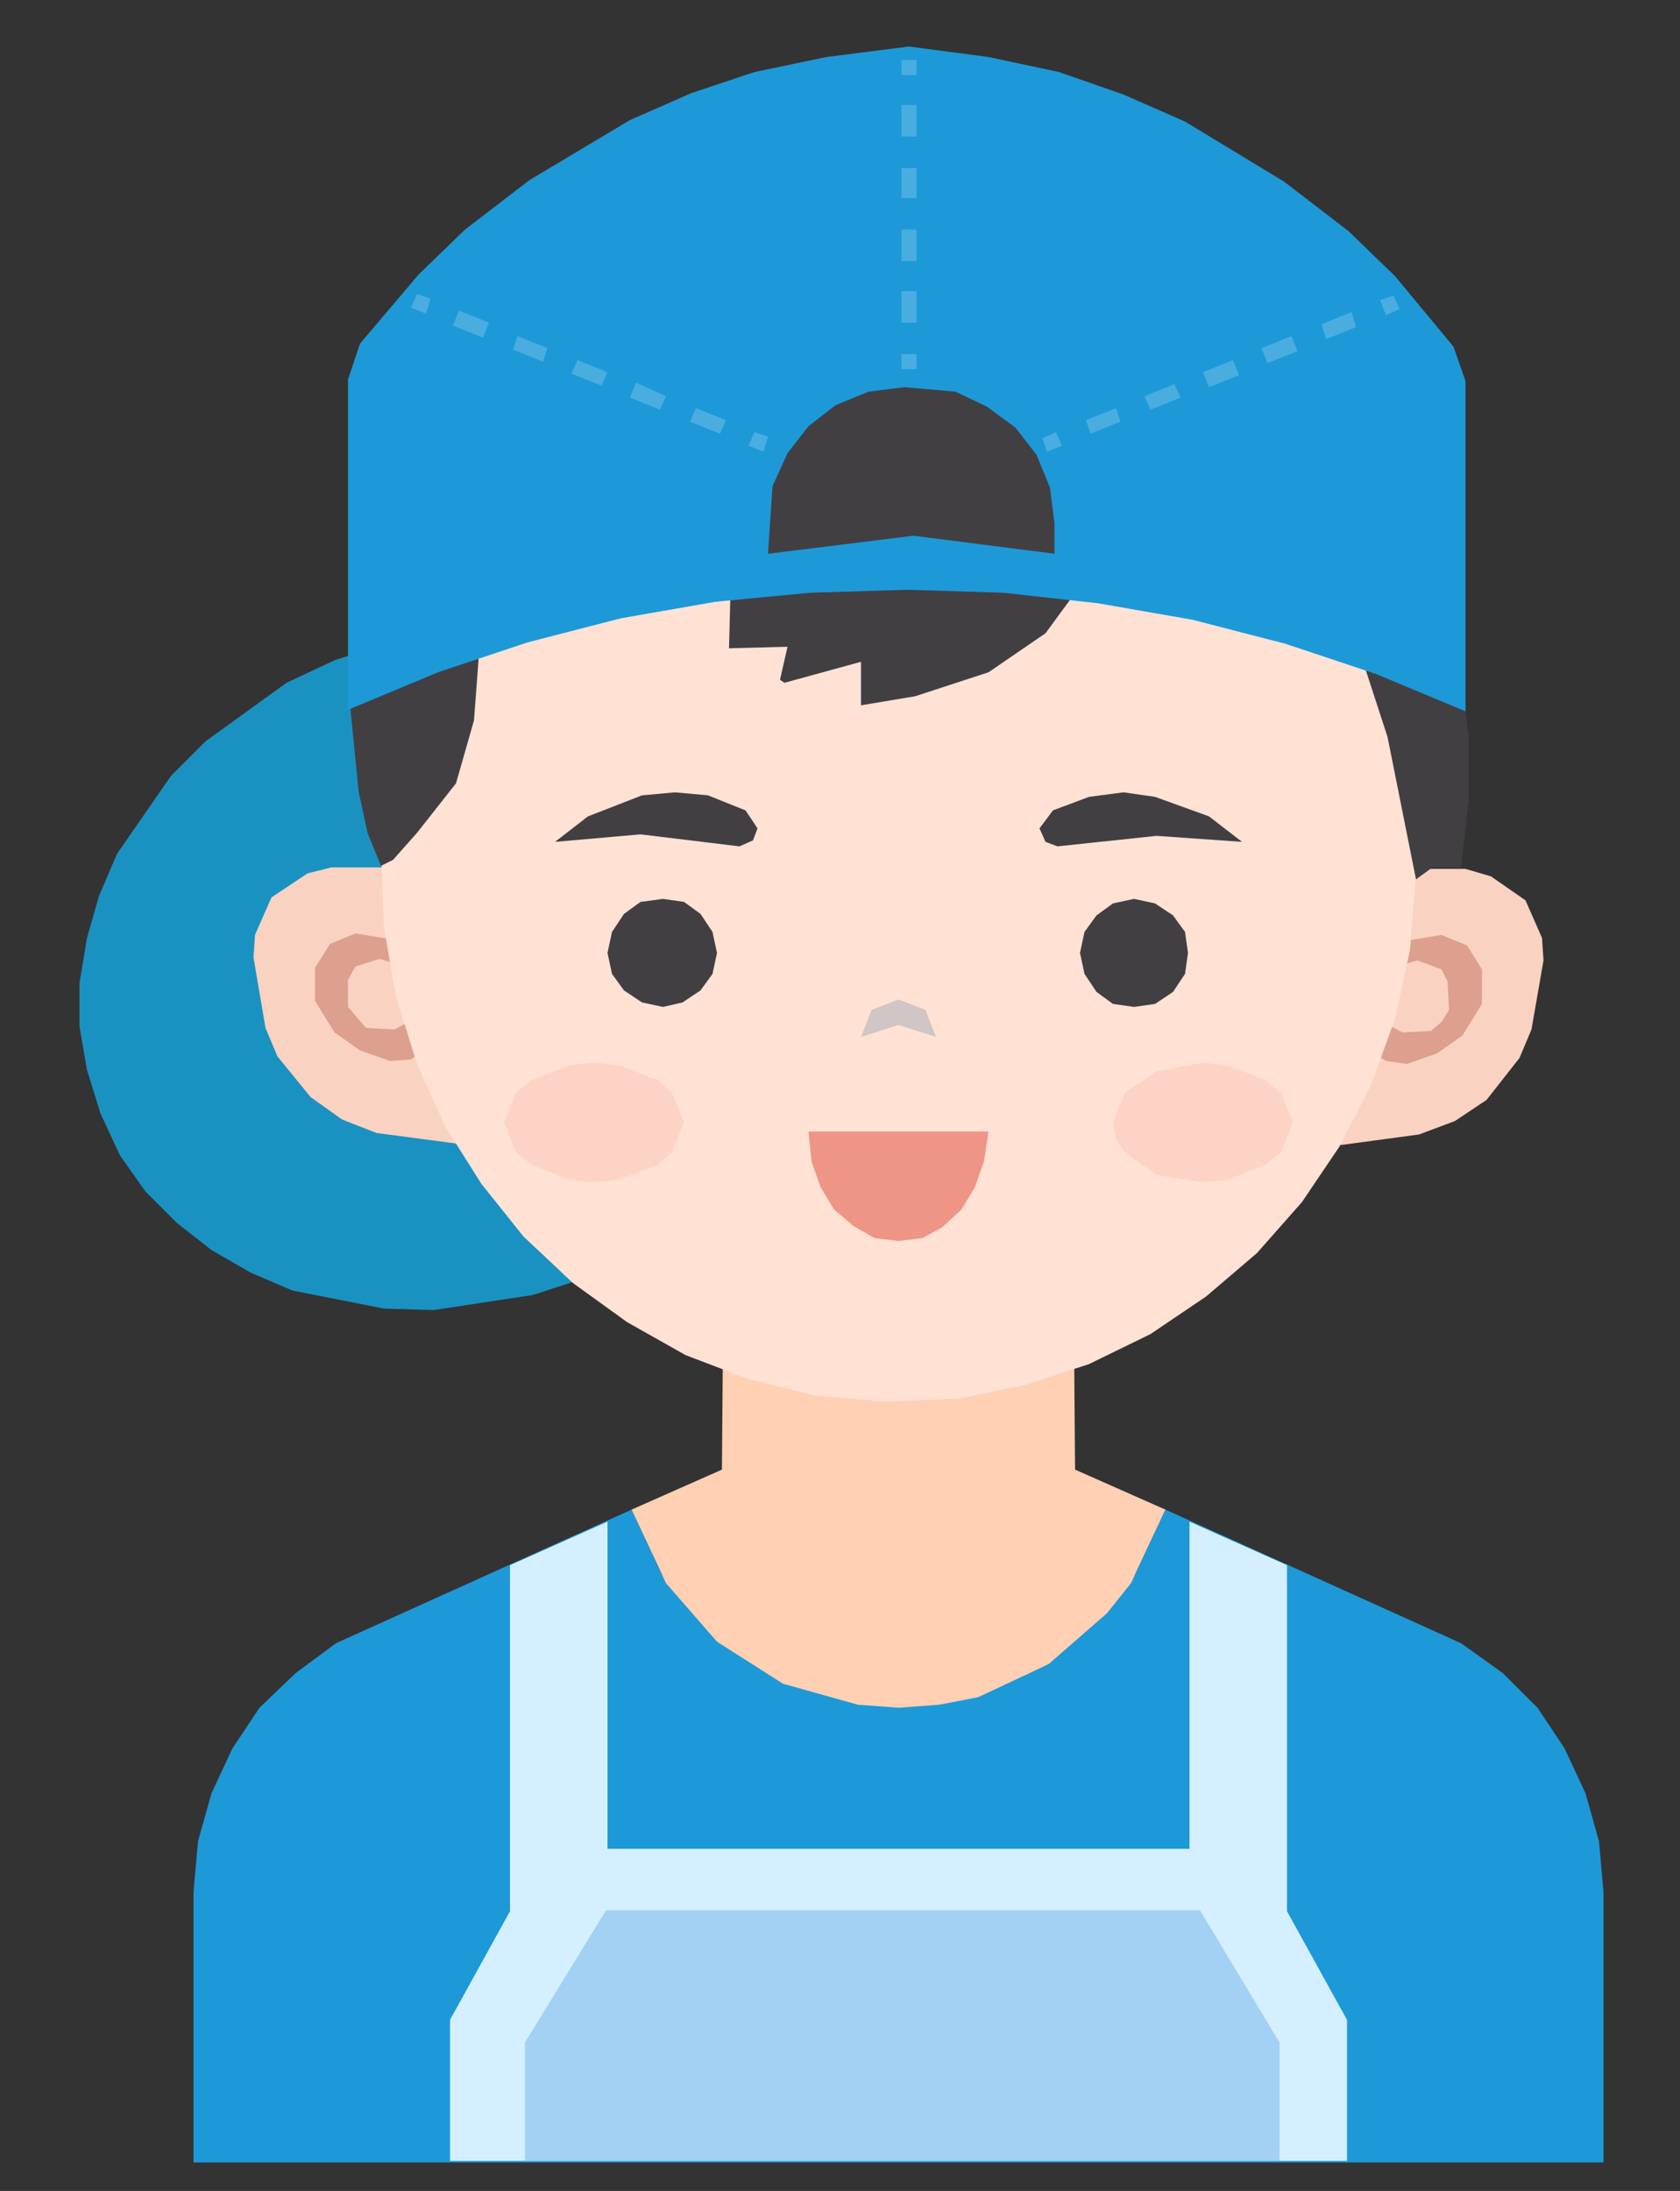 <?xml version="1.0" standalone="no"?><!DOCTYPE svg PUBLIC "-//W3C//DTD SVG 1.1//EN" "http://www.w3.org/Graphics/SVG/1.1/DTD/svg11.dtd"><svg height="146" node-id="1" sillyvg="true" template-height="146" template-width="112" version="1.1" viewBox="0 0 112 146" width="112" xmlns="http://www.w3.org/2000/svg" xmlns:xlink="http://www.w3.org/1999/xlink"><rect x="0" y="0" width="112" height="146" fill="#333333" stroke="none"/><defs node-id="43"></defs><path d="M 78.60 106.60 L 72.80 103.40 L 71.70 101.60 L 71.60 89.00 L 48.20 89.00 L 48.10 101.60 L 47.00 103.40 L 41.20 106.60 L 59.00 116.30 Z" fill="#ffd0b4" fill-rule="nonzero" node-id="45" stroke="none" target-height="27.3" target-width="37.4" target-x="41.2" target-y="89"></path><path d="M 59.90 113.90 L 62.60 113.60 L 67.60 112.20 L 72.00 109.40 L 75.40 105.50 L 77.70 100.60 L 71.60 97.90 L 70.50 101.50 L 69.50 103.10 L 67.60 105.10 L 65.40 106.70 L 61.80 107.80 L 59.90 108.00 L 56.10 107.40 L 54.40 106.70 L 52.20 105.10 L 50.30 103.10 L 49.30 101.50 L 48.20 97.90 L 42.10 100.60 L 44.40 105.50 L 46.00 107.50 L 49.90 110.90 L 54.60 113.10 L 59.90 113.90 Z" fill="#ffd0b4" fill-rule="nonzero" node-id="47" stroke="none" target-height="16" target-width="35.6" target-x="42.1" target-y="97.9"></path><path d="M 97.40 109.50 L 77.70 100.60 L 75.40 105.50 L 73.80 107.50 L 69.90 110.90 L 65.20 113.10 L 62.60 113.60 L 59.90 113.80 L 57.20 113.60 L 52.20 112.20 L 47.80 109.40 L 44.40 105.50 L 42.10 100.60 L 22.40 109.50 L 19.70 111.50 L 17.30 113.80 L 15.50 116.50 L 14.10 119.50 L 13.20 122.70 L 12.90 126.10 L 12.90 144.10 L 106.90 144.10 L 106.90 126.10 L 106.60 122.70 L 105.70 119.50 L 104.30 116.50 L 102.50 113.80 L 100.20 111.50 L 97.40 109.50 Z" fill="#1d99d8" fill-rule="nonzero" node-id="49" stroke="none" target-height="43.5" target-width="94" target-x="12.9" target-y="100.6"></path><path d="M 40.50 101.40 L 34.00 104.30 L 34.00 127.40 L 40.50 127.40 L 40.50 101.40 Z" fill="#d4efff" fill-rule="nonzero" node-id="51" stroke="none" target-height="26" target-width="6.5" target-x="34" target-y="101.4"></path><path d="M 85.80 104.30 L 79.30 101.40 L 79.30 127.40 L 85.80 127.40 L 85.80 104.30 Z" fill="#d4efff" fill-rule="nonzero" node-id="53" stroke="none" target-height="26" target-width="6.5" target-x="79.3" target-y="101.4"></path><path d="M 83.50 123.20 L 36.30 123.20 L 30.00 134.60 L 30.00 144.00 L 89.80 144.00 L 89.80 134.60 L 83.50 123.20 Z" fill="#d4efff" fill-rule="nonzero" node-id="55" stroke="none" target-height="20.8" target-width="59.8" target-x="30" target-y="123.2"></path><path d="M 80.00 127.30 L 40.40 127.30 L 35.00 136.10 L 35.00 144.00 L 85.30 144.00 L 85.30 136.10 L 80.00 127.30 Z" fill="#a2d1f4" fill-rule="nonzero" node-id="57" stroke="none" target-height="16.7" target-width="50.3" target-x="35" target-y="127.3"></path><g node-id="140"><path d="M 54.60 55.00 L 55.50 57.90 L 55.90 60.80 L 55.90 63.70 L 55.50 66.70 L 54.70 69.50 L 53.40 72.30 L 49.90 77.50 L 47.60 79.80 L 42.10 83.70 L 38.90 85.20 L 35.50 86.30 L 28.90 87.30 L 25.60 87.20 L 19.50 86.00 L 16.70 84.80 L 14.10 83.30 L 11.80 81.50 L 9.70 79.40 L 8.00 77.00 L 6.70 74.20 L 5.80 71.30 L 5.30 68.40 L 5.30 65.50 L 5.80 62.50 L 6.60 59.70 L 7.80 56.90 L 11.40 51.70 L 13.70 49.40 L 19.10 45.50 L 22.30 44.00 L 25.70 42.90 L 32.30 41.90 L 35.60 42.00 L 41.70 43.20 L 44.60 44.40 L 47.10 45.90 L 49.50 47.70 L 51.50 49.80 L 53.20 52.20 L 54.60 55.00 Z" fill="#1a92c1" fill-rule="nonzero" group-id="1" node-id="61" stroke="none" target-height="45.4" target-width="50.6" target-x="5.3" target-y="41.9"></path></g><path d="M 26.30 57.80 L 22.10 57.80 L 20.50 58.20 L 18.10 59.80 L 17.00 62.30 L 16.90 63.80 L 17.70 68.50 L 18.50 70.40 L 20.70 73.10 L 22.80 74.60 L 25.10 75.50 L 30.40 76.20 L 31.40 75.90 L 32.00 75.30 L 32.30 74.30 L 32.20 72.30 L 31.60 69.70 L 29.50 64.30 L 26.30 57.80 Z" fill="#f9d2c2" fill-rule="nonzero" node-id="64" stroke="none" target-height="18.4" target-width="15.4" target-x="16.9" target-y="57.8"></path><path d="M 25.30 63.90 L 27.00 64.40 L 27.50 63.30 L 26.10 62.60 L 23.70 62.20 L 22.00 62.90 L 21.00 64.50 L 21.00 66.70 L 22.30 68.80 L 24.00 70.00 L 26.00 70.70 L 27.40 70.60 L 28.80 69.60 L 29.00 69.10 L 28.60 68.30 L 27.80 67.80 L 26.30 68.60 L 24.40 68.50 L 23.20 67.10 L 23.20 65.30 L 23.70 64.40 L 25.30 63.90 Z" fill="#dda08e" fill-rule="nonzero" node-id="66" stroke="none" target-height="8.5" target-width="8" target-x="21" target-y="62.2"></path><path d="M 93.50 57.90 L 97.70 57.90 L 99.40 58.40 L 101.70 60.00 L 102.80 62.50 L 102.90 64.00 L 102.10 68.60 L 101.30 70.50 L 99.10 73.30 L 97.00 74.70 L 94.60 75.60 L 89.40 76.30 L 88.40 76.00 L 87.80 75.40 L 87.50 74.40 L 87.50 72.40 L 88.20 69.80 L 90.30 64.40 L 93.50 57.90 Z" fill="#f9d2c2" fill-rule="nonzero" node-id="68" stroke="none" target-height="18.4" target-width="15.4" target-x="87.5" target-y="57.9"></path><path d="M 94.50 64.00 L 92.80 64.50 L 92.30 63.40 L 93.70 62.70 L 96.10 62.30 L 97.80 63.00 L 98.80 64.60 L 98.80 66.90 L 97.50 69.00 L 95.80 70.20 L 93.80 70.90 L 92.40 70.70 L 91.00 69.80 L 90.80 69.20 L 91.20 68.40 L 92.00 68.00 L 93.50 68.80 L 95.40 68.70 L 96.10 68.10 L 96.60 67.30 L 96.50 65.40 L 96.10 64.60 L 94.50 64.00 Z" fill="#dda08e" fill-rule="nonzero" node-id="70" stroke="none" target-height="8.6" target-width="8" target-x="90.8" target-y="62.3"></path><g node-id="141"><path d="M 60.70 21.80 L 65.40 22.30 L 69.90 23.30 L 74.10 25.00 L 78.00 27.10 L 81.60 29.80 L 84.90 32.90 L 87.70 36.40 L 90.10 40.20 L 92.00 44.40 L 93.40 48.80 L 94.20 53.50 L 94.40 58.40 L 94.00 63.30 L 93.00 67.90 L 91.40 72.30 L 89.30 76.40 L 86.80 80.10 L 83.80 83.50 L 80.40 86.40 L 76.70 88.90 L 72.60 90.90 L 68.30 92.30 L 63.90 93.20 L 59.10 93.40 L 54.40 93.00 L 49.90 91.90 L 45.70 90.30 L 41.80 88.10 L 38.20 85.50 L 34.90 82.40 L 32.10 78.90 L 29.70 75.10 L 27.80 70.90 L 26.40 66.40 L 25.60 61.80 L 25.40 56.90 L 25.80 51.90 L 26.80 47.30 L 28.40 43.00 L 30.50 38.90 L 33.00 35.10 L 36.00 31.80 L 39.40 28.80 L 43.10 26.30 L 47.20 24.40 L 51.50 22.90 L 56.00 22.10 L 60.70 21.80 Z" fill="#ffe2d4" fill-rule="nonzero" group-id="2" node-id="74" stroke="none" target-height="71.6" target-width="69" target-x="25.4" target-y="21.8"></path></g><path d="M 45.60 74.80 L 44.80 76.80 L 43.90 77.60 L 41.30 78.60 L 39.60 78.80 L 37.90 78.60 L 35.40 77.60 L 34.40 76.80 L 33.60 74.80 L 34.40 72.80 L 35.40 72.00 L 37.90 71.00 L 39.60 70.80 L 41.30 71.00 L 43.90 72.00 L 44.80 72.80 L 45.60 74.80 Z" fill="#fcd3c4" fill-rule="nonzero" node-id="77" stroke="none" target-height="8" target-width="12" target-x="33.6" target-y="70.8"></path><path d="M 86.20 74.80 L 85.40 76.80 L 84.40 77.60 L 81.90 78.60 L 80.20 78.80 L 77.10 78.30 L 75.00 76.80 L 74.40 75.90 L 74.20 74.80 L 75.00 72.80 L 77.10 71.40 L 80.20 70.80 L 81.90 71.00 L 84.40 72.00 L 85.40 72.80 L 86.20 74.80 Z" fill="#fcd3c4" fill-rule="nonzero" node-id="79" stroke="none" target-height="8" target-width="12" target-x="74.2" target-y="70.8"></path><path d="M 47.80 63.50 L 47.50 64.90 L 46.70 66.00 L 45.50 66.80 L 44.20 67.10 L 42.80 66.80 L 41.60 66.00 L 40.80 64.90 L 40.50 63.50 L 40.80 62.10 L 41.60 60.90 L 42.70 60.10 L 44.20 59.90 L 45.60 60.10 L 46.70 60.90 L 47.50 62.10 L 47.80 63.50 Z" fill="#423f43" fill-rule="nonzero" node-id="81" stroke="none" target-height="7.2" target-width="7.3" target-x="40.5" target-y="59.9"></path><path d="M 49.70 54.00 L 47.20 53.00 L 45.00 52.80 L 42.80 53.00 L 39.20 54.40 L 37.00 56.10 L 42.70 55.60 L 49.30 56.40 L 50.20 56.00 L 50.50 55.20 L 49.70 54.00 Z" fill="#423f43" fill-rule="nonzero" node-id="83" stroke="none" target-height="3.6" target-width="13.5" target-x="37" target-y="52.8"></path><path d="M 79.20 63.50 L 79.00 64.90 L 78.20 66.10 L 77.00 66.90 L 75.60 67.10 L 74.20 66.90 L 73.10 66.10 L 72.30 64.90 L 72.00 63.50 L 72.30 62.10 L 73.10 61.00 L 74.20 60.20 L 75.60 59.90 L 77.00 60.20 L 78.20 61.00 L 79.00 62.10 L 79.20 63.50 Z" fill="#423f43" fill-rule="nonzero" node-id="85" stroke="none" target-height="7.2" target-width="7.2" target-x="72" target-y="59.9"></path><path d="M 70.20 54.00 L 72.60 53.10 L 74.90 52.80 L 77.00 53.10 L 80.60 54.40 L 82.80 56.10 L 77.10 55.70 L 70.50 56.40 L 69.70 56.10 L 69.30 55.20 L 70.20 54.00 Z" fill="#423f43" fill-rule="nonzero" node-id="87" stroke="none" target-height="3.6" target-width="13.5" target-x="69.3" target-y="52.8"></path><path d="M 53.90 75.40 L 54.10 77.40 L 54.70 79.10 L 55.60 80.60 L 56.90 81.70 L 58.30 82.50 L 59.90 82.70 L 61.50 82.50 L 62.80 81.80 L 64.10 80.60 L 65.00 79.10 L 65.60 77.40 L 65.90 75.40 Z" fill="#ef9586" fill-rule="nonzero" node-id="89" stroke="none" target-height="7.3" target-width="12" target-x="53.9" target-y="75.4"></path><path d="M 59.90 66.60 L 58.10 67.30 L 57.40 69.10 L 59.90 68.30 L 62.40 69.10 L 61.70 67.30 L 59.90 66.60 Z" fill="#d1c5c5" fill-rule="nonzero" node-id="91" stroke="none" target-height="2.5" target-width="5" target-x="57.4" target-y="66.6"></path><path d="M 92.90 32.50 L 92.70 32.70 L 88.10 25.40 L 85.00 21.70 L 81.10 17.90 L 75.00 13.60 L 71.20 11.80 L 67.30 10.30 L 63.00 9.10 L 58.00 8.40 L 53.50 8.20 L 49.60 8.60 L 46.20 9.30 L 42.90 10.50 L 40.00 12.00 L 37.40 13.80 L 33.00 18.10 L 28.90 24.30 L 25.70 31.60 L 23.60 39.60 L 23.40 39.50 L 23.30 41.60 L 23.30 46.60 L 23.90 52.70 L 24.50 55.50 L 25.40 57.70 L 26.20 57.30 L 27.80 55.50 L 30.40 52.20 L 31.60 48.00 L 31.90 44.00 L 31.90 42.30 L 31.50 42.20 L 39.40 40.40 L 48.70 39.40 L 48.60 43.20 L 52.50 43.10 L 52.00 45.30 L 52.30 45.50 L 57.40 44.10 L 57.40 47.00 L 61.00 46.40 L 65.90 44.80 L 69.70 42.20 L 71.90 39.20 L 89.10 40.20 L 91.00 44.50 L 92.50 49.10 L 94.40 58.60 L 95.50 57.80 L 97.40 57.80 L 97.90 53.40 L 97.90 49.10 L 97.40 44.70 L 96.40 40.50 L 94.80 36.40 L 92.90 32.50 Z" fill="#423f43" fill-rule="nonzero" node-id="93" stroke="none" target-height="50.4" target-width="74.6" target-x="23.3" target-y="8.2"></path><path d="M 96.90 23.10 L 93.00 18.40 L 89.90 15.40 L 85.60 12.10 L 79.00 8.10 L 74.90 6.30 L 70.60 4.80 L 65.90 3.80 L 60.60 3.10 L 55.10 3.80 L 50.30 4.80 L 46.10 6.20 L 42.00 8.00 L 35.30 12.00 L 31.00 15.30 L 27.90 18.30 L 24.00 22.90 L 23.20 25.30 L 23.20 47.30 L 29.20 44.80 L 35.20 42.80 L 41.40 41.20 L 47.70 40.10 L 54.00 39.50 L 60.50 39.30 L 66.90 39.50 L 73.20 40.20 L 79.50 41.30 L 85.70 42.90 L 91.70 44.90 L 97.70 47.40 L 97.70 25.40 L 96.90 23.10 Z M 70.30 36.90 L 60.90 35.70 L 51.20 36.90 L 51.50 32.40 L 52.50 30.20 L 53.90 28.40 L 55.70 27.00 L 57.90 26.10 L 60.30 25.80 L 63.70 26.10 L 65.80 27.10 L 67.70 28.50 L 69.10 30.30 L 70.00 32.50 L 70.30 34.90 Z" fill="#1d99d8" fill-rule="nonzero" node-id="95" stroke="none" target-height="44.3" target-width="74.5" target-x="23.2" target-y="3.1"></path><g node-id="142"><g node-id="145"><path d="M 27.40 20.50 L 27.80 19.60 L 28.70 19.90 L 28.40 20.90 Z" fill="#ffffff" fill-opacity="0.2" fill-rule="nonzero" group-id="3,6" node-id="101" stroke="none" target-height="1.3" target-width="1.3" target-x="27.4" target-y="19.6"></path></g><path d="M 48.00 28.90 L 46.00 28.10 L 46.40 27.20 L 48.40 28.00 Z M 44.00 27.30 L 42.00 26.50 L 42.40 25.50 L 44.40 26.40 Z M 40.10 25.70 L 38.10 24.90 L 38.50 24.00 L 40.50 24.80 Z M 36.20 24.10 L 34.20 23.30 L 34.50 22.40 L 36.50 23.20 Z M 32.20 22.50 L 30.20 21.70 L 30.60 20.70 L 32.60 21.50 Z" fill="#ffffff" fill-opacity="0.2" fill-rule="nonzero" group-id="3" node-id="104" stroke="none" target-height="8.2" target-width="18.2" target-x="30.2" target-y="20.7"></path><g node-id="146"><path d="M 49.90 29.70 L 50.30 28.80 L 51.20 29.10 L 50.90 30.10 Z" fill="#ffffff" fill-opacity="0.2" fill-rule="nonzero" group-id="3,7" node-id="108" stroke="none" target-height="1.3" target-width="1.3" target-x="49.9" target-y="28.8"></path></g></g><g node-id="143"><g node-id="147"><path d="M 92.00 20.00 L 92.90 19.70 L 93.30 20.60 L 92.40 21.00 Z" fill="#ffffff" fill-opacity="0.2" fill-rule="nonzero" group-id="4,8" node-id="116" stroke="none" target-height="1.3" target-width="1.3" target-x="92" target-y="19.7"></path></g><path d="M 72.70 28.90 L 72.40 28.00 L 74.40 27.20 L 74.70 28.10 Z M 76.70 27.30 L 76.30 26.40 L 78.30 25.60 L 78.70 26.50 Z M 80.60 25.80 L 80.20 24.80 L 82.20 24.00 L 82.60 25.00 Z M 84.50 24.20 L 84.10 23.20 L 86.10 22.40 L 86.50 23.40 Z M 88.40 22.60 L 88.10 21.60 L 90.10 20.80 L 90.40 21.80 Z" fill="#ffffff" fill-opacity="0.2" fill-rule="nonzero" group-id="4" node-id="119" stroke="none" target-height="8.1" target-width="18" target-x="72.4" target-y="20.8"></path><g node-id="148"><path d="M 69.50 29.20 L 70.40 28.80 L 70.80 29.70 L 69.80 30.10 Z" fill="#ffffff" fill-opacity="0.2" fill-rule="nonzero" group-id="4,9" node-id="123" stroke="none" target-height="1.3" target-width="1.3" target-x="69.5" target-y="28.8"></path></g></g><g node-id="144"><g node-id="149"><path d="M 60.10 5.00 L 60.10 4.00 L 61.10 4.00 L 61.10 5.00 Z" fill="#ffffff" fill-opacity="0.2" fill-rule="nonzero" group-id="5,10" node-id="131" stroke="none" target-height="1" target-width="1" target-x="60.1" target-y="4"></path></g><path d="M 61.10 21.50 L 60.10 21.50 L 60.10 19.40 L 61.10 19.40 Z M 61.10 17.40 L 60.10 17.40 L 60.10 15.30 L 61.10 15.30 Z M 61.10 13.20 L 60.10 13.20 L 60.10 11.20 L 61.10 11.20 Z M 61.10 9.10 L 60.10 9.10 L 60.10 7.00 L 61.10 7.00 Z" fill="#ffffff" fill-opacity="0.2" fill-rule="nonzero" group-id="5" node-id="134" stroke="none" target-height="14.5" target-width="1" target-x="60.1" target-y="7"></path><g node-id="150"><path d="M 60.10 24.60 L 60.10 23.60 L 61.10 23.60 L 61.10 24.60 Z" fill="#ffffff" fill-opacity="0.2" fill-rule="nonzero" group-id="5,11" node-id="138" stroke="none" target-height="1" target-width="1" target-x="60.1" target-y="23.6"></path></g></g></svg>
